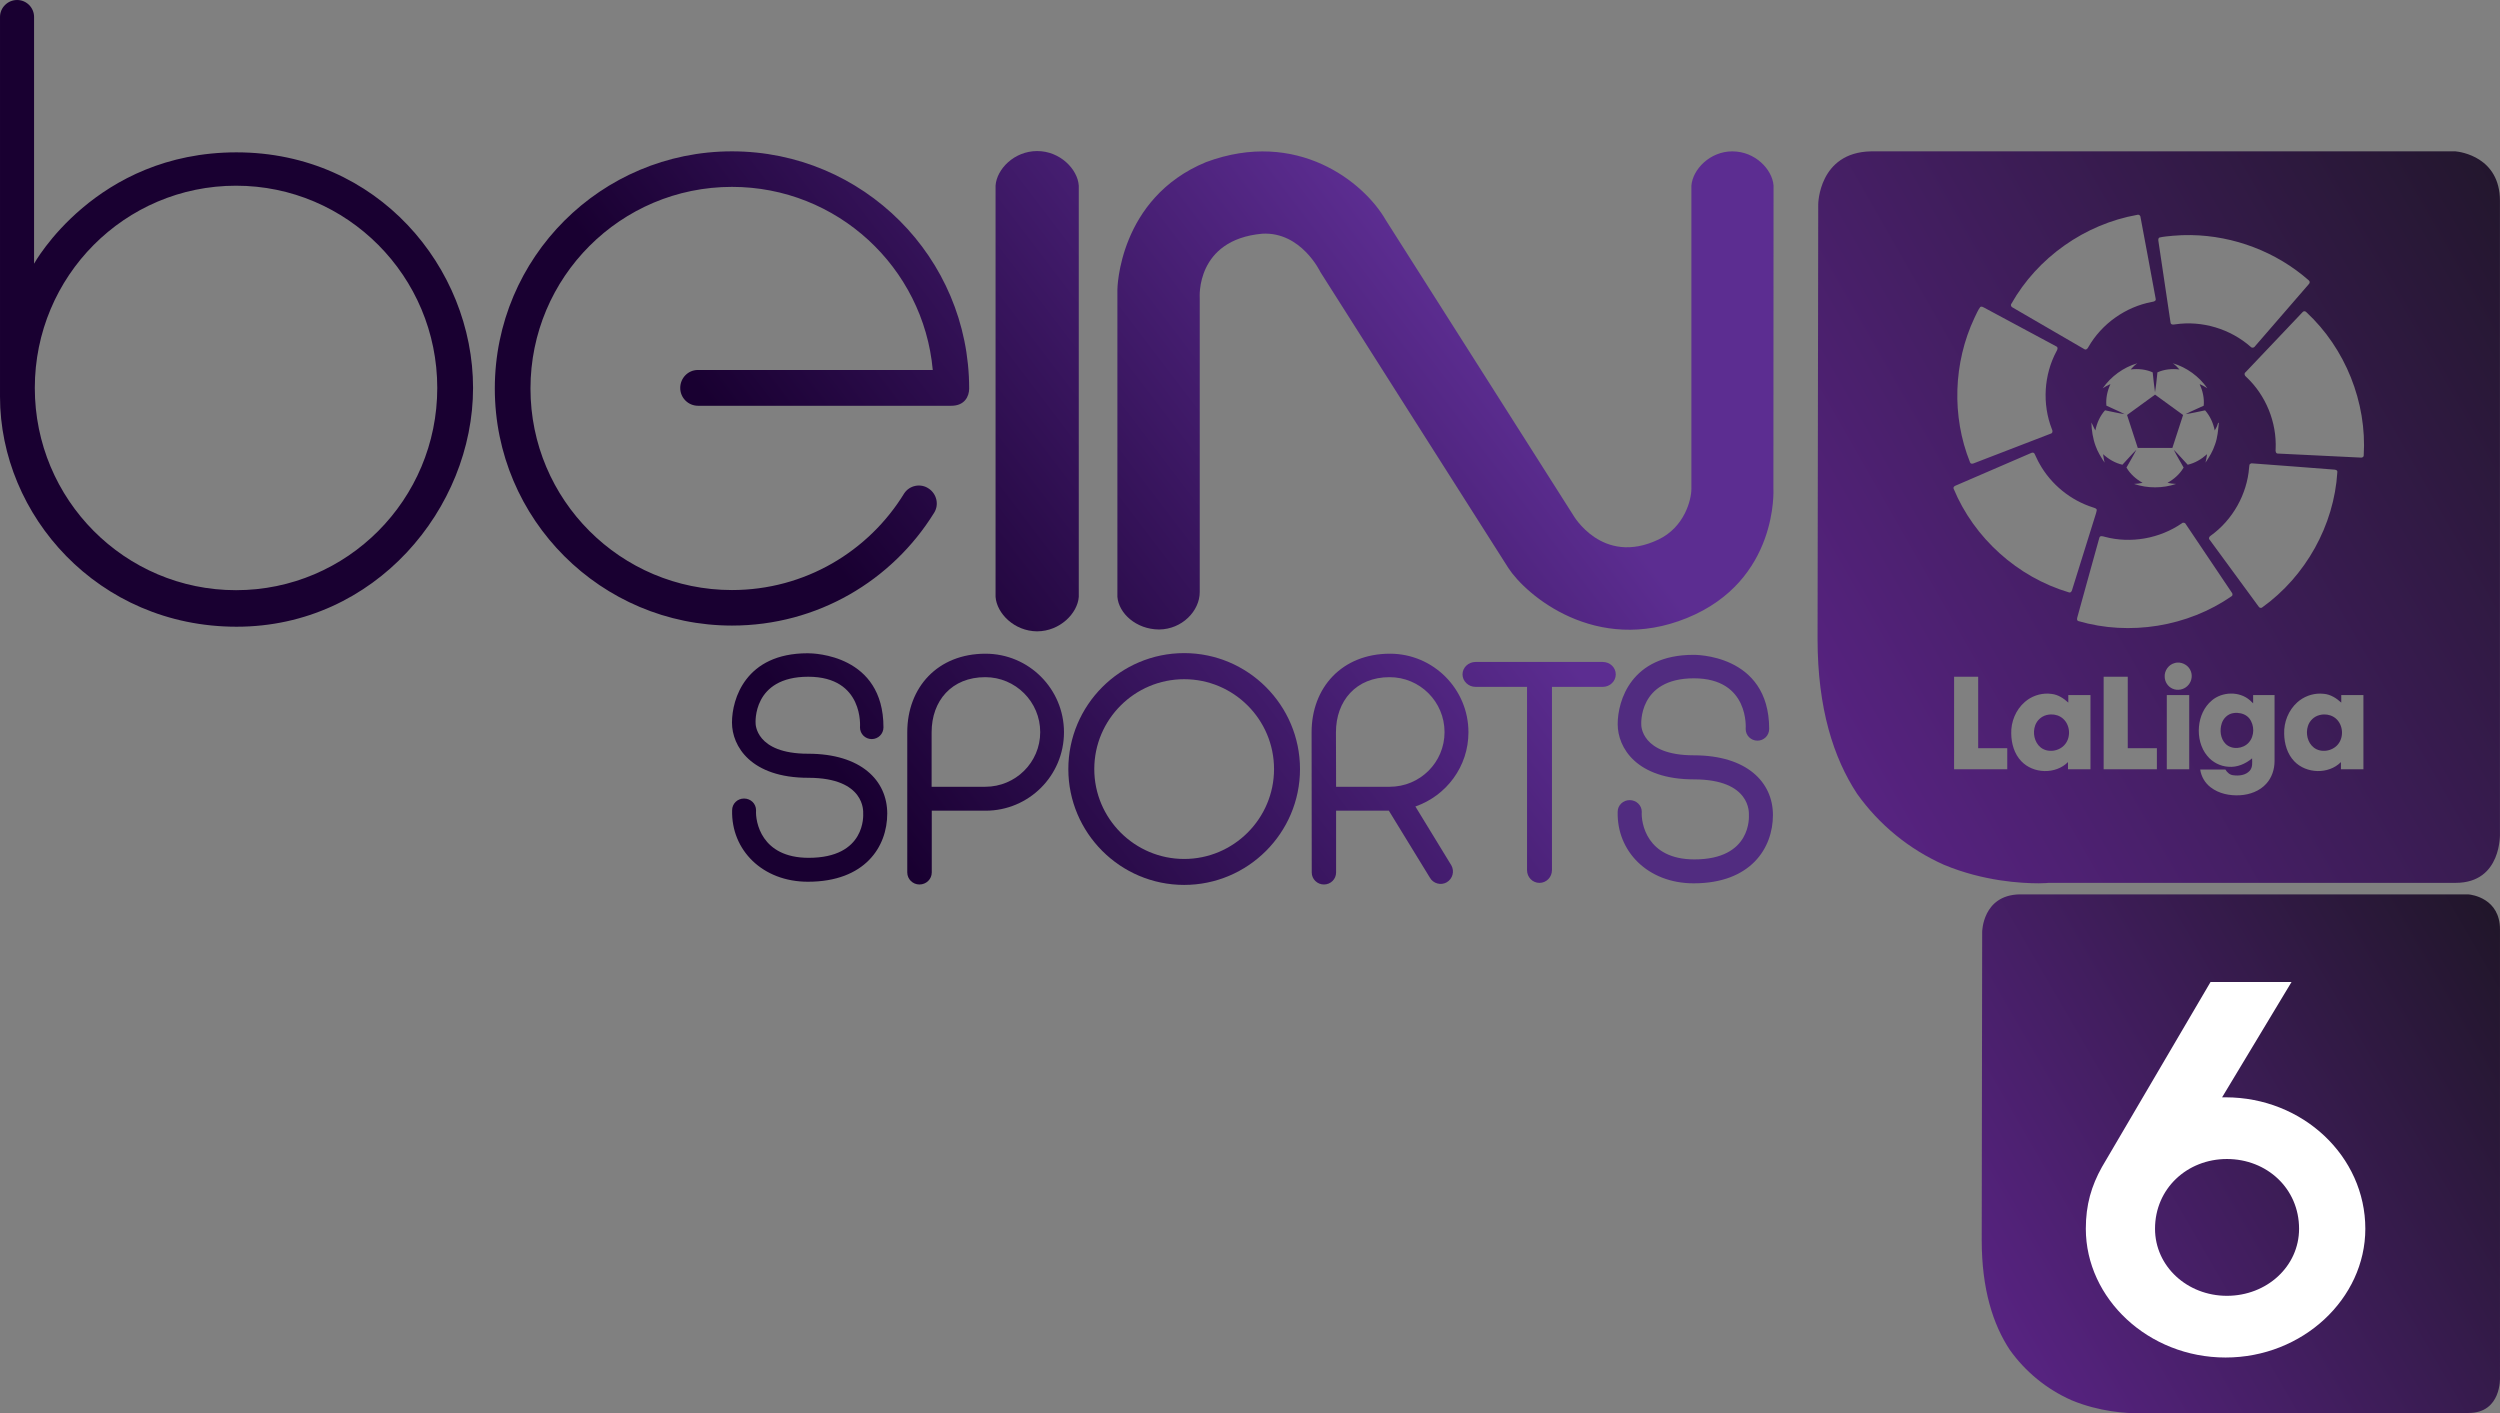 <?xml version="1.0" encoding="utf-8"?>
<!-- Generator: Adobe Illustrator 16.0.0, SVG Export Plug-In . SVG Version: 6.00 Build 0)  -->
<!DOCTYPE svg PUBLIC "-//W3C//DTD SVG 1.1//EN" "http://www.w3.org/Graphics/SVG/1.1/DTD/svg11.dtd">
<svg version="1.1" id="Capa_1" xmlns="http://www.w3.org/2000/svg" xmlns:xlink="http://www.w3.org/1999/xlink" x="0px" y="0px"
	 width="599.998px" height="339.186px" viewBox="0 0 599.998 339.186" enable-background="new 0 0 599.998 339.186"
	 xml:space="preserve">
<rect x="0" y="0" width="599.998" height="339.186" fill="#808080" stroke="none"/>
<linearGradient id="SVGID_1_" gradientUnits="userSpaceOnUse" x1="-7.938" y1="68.601" x2="-6.938" y2="68.601" gradientTransform="matrix(242.915 -140.257 140.257 242.915 -7259.019 -17604.67)">
	<stop  offset="0" style="stop-color:#572381"/>
	<stop  offset="1" style="stop-color:#111211"/>
</linearGradient>
<path fill="url(#SVGID_1_)" d="M588.2,36.324c-46.858-0.001-97.918,0.001-139.196,0.002c-12.53,0.267-12.631,12.688-12.631,12.688
	l-0.159,104.338c0,16.682,3.84,28.567,9.489,37.157c5.279,7.41,12.471,13.32,20.897,17.062c9.489,3.938,18.552,4.422,22.711,4.422
	c1.538,0,2.398-0.11,2.398-0.11h97.657c11.147,0,10.62-11.938,10.62-11.938V48.214c0-10.506-9.439-11.787-10.723-11.896H588.2
	V36.324z M513.232,51.539c0.29,0.052,0.5,0.326,0.5,0.635c1.21,6.513,2.448,13.02,3.63,19.533c0.141,0.559-0.5,0.7-0.91,0.756
	c-6.312,1.188-12.028,5.229-15.229,10.806c-0.17,0.396-0.59,0.837-1.04,0.496c-5.71-3.298-11.397-6.622-17.101-9.931
	c-0.34-0.135-0.609-0.535-0.38-0.883c6.261-11.129,17.67-19.156,30.229-21.384C513.042,51.531,513.142,51.521,513.232,51.539z
	 M525.852,56.422c10.289,0.158,20.499,4.035,28.229,10.845c0.311,0.2,0.319,0.667,0.051,0.903c-4.32,4.995-8.642,9.979-12.96,14.968
	c-0.24,0.378-0.75,0.417-1.04,0.073c-4.87-4.277-11.62-6.315-18.04-5.375c-0.409,0.063-1.079,0.188-1.159-0.389
	c-0.988-6.483-1.92-12.979-2.898-19.465c-0.05-0.343-0.141-0.846,0.28-0.988c1.028-0.235,2.09-0.295,3.13-0.408v-0.002
	C522.911,56.452,524.382,56.398,525.852,56.422z M475.523,73.594c0.237-0.009,0.487,0.148,0.698,0.257
	c5.762,3.104,11.539,6.17,17.289,9.284c0.479,0.226,0.29,0.783,0.063,1.133c-3.051,5.669-3.473,12.67-1.143,18.668
	c0.24,0.41,0.271,1.04-0.311,1.16c-6.109,2.369-12.229,4.71-18.34,7.069c-0.34,0.188-0.859,0.2-0.989-0.25
	c-4.421-11.034-3.979-23.866,1.069-34.609c0.449-0.887,0.811-1.839,1.41-2.64C475.353,73.619,475.433,73.598,475.523,73.594
	L475.523,73.594z M553.081,74.698c0.17,0.011,0.329,0.091,0.449,0.229c9.358,8.685,14.54,21.646,13.76,34.391
	c0,0.41-0.449,0.569-0.778,0.5c-6.59-0.318-13.17-0.631-19.75-0.961c-0.608,0.063-0.681-0.64-0.608-1.08
	c0.29-6.438-2.359-12.936-7.068-17.329c-0.381-0.26-0.58-0.823-0.131-1.138c4.551-4.81,9.107-9.622,13.681-14.416
	C552.751,74.748,552.922,74.688,553.081,74.698L553.081,74.698z M521.482,87.186c3.34,0.987,6.277,3.146,8.277,5.993
	c-0.59-0.378-1.198-0.71-1.84-0.994c0.729,1.617,1.141,3.396,0.97,5.181c-1.438,0.689-2.93,1.277-4.34,2.027
	c1.569-0.226,3.119-0.603,4.67-0.912c1.199,1.361,1.96,3.058,2.313,4.826c0.229-0.421,0.51-0.83,0.641-1.29
	c0.069-0.2,0.102-0.551,0.352-0.58c-0.172,1.771-0.302,3.58-0.932,5.271c-0.5,1.561-1.359,2.96-2.271,4.317
	c0.158-0.67,0.271-1.34,0.368-2.021c-1.318,1.188-2.891,2.131-4.641,2.53c-1.119-1.183-2.181-2.433-3.341-3.58
	c0.721,1.46,1.58,2.84,2.359,4.26c-0.909,1.561-2.301,2.79-3.869,3.66c0.68,0.141,1.369,0.26,2.068,0.271
	c-3.261,1.09-6.852,1.09-10.108,0c0.699-0.021,1.38-0.131,2.062-0.271c-1.569-0.87-2.96-2.103-3.87-3.66
	c0.79-1.42,1.642-2.811,2.37-4.26c-1.16,1.147-2.222,2.397-3.341,3.58c-1.75-0.399-3.319-1.33-4.641-2.53
	c0.09,0.681,0.21,1.36,0.358,2.03c-0.83-1.263-1.63-2.54-2.141-3.972c-0.671-1.8-0.96-3.738-1.029-5.648
	c0.358,0.608,0.59,1.29,0.96,1.891c0.359-1.771,1.109-3.471,2.318-4.83c1.562,0.314,3.108,0.688,4.688,0.918
	c-1.42-0.746-2.908-1.343-4.358-2.035c-0.17-1.778,0.229-3.56,0.972-5.177c-0.649,0.287-1.271,0.621-1.86,1.009
	c2-2.854,4.95-5.015,8.302-6.002c-0.591,0.428-1.108,0.942-1.59,1.48c1.778-0.21,3.64-0.047,5.288,0.703
	c0.148,1.588,0.342,3.171,0.552,4.752c0.278-1.572,0.409-3.168,0.58-4.756c1.648-0.744,3.5-0.912,5.29-0.695
	C522.592,88.125,522.072,87.615,521.482,87.186L521.482,87.186z M517.212,94.712c-2.239,1.632-4.479,3.253-6.721,4.883
	c0.858,2.633,1.721,5.272,2.568,7.902h8.312c0.859-2.63,1.71-5.271,2.569-7.899C521.701,97.967,519.462,96.333,517.212,94.712z
	 M487.943,108.637c0.147,0.021,0.277,0.108,0.351,0.271c0.399,0.777,0.72,1.6,1.17,2.357c2.76,4.989,7.489,8.84,12.93,10.54
	c0.312,0.13,0.762,0.181,0.83,0.579c-0.08,0.62-0.318,1.19-0.488,1.79l-5.432,17.4c-0.068,0.357-0.37,0.76-0.778,0.59
	c-12.302-3.643-22.749-13.03-27.659-24.88c-0.16-0.4,0.24-0.66,0.561-0.771c6.021-2.601,12.029-5.209,18.063-7.8
	C487.622,108.637,487.792,108.606,487.943,108.637z M540.351,111.196c6.58,0.451,13.16,1.021,19.729,1.5
	c0.36,0,0.94,0.111,0.882,0.593c-0.78,12.8-7.62,25.027-18.03,32.487c-0.318,0.25-0.72,0.08-0.891-0.238
	c-3.909-5.32-7.811-10.629-11.699-15.959c-0.351-0.33-0.141-0.82,0.239-1.021c5.25-3.771,8.71-9.92,9.21-16.37
	c0.051-0.277,0.011-0.601,0.189-0.83C540.072,111.317,540.261,111.237,540.351,111.196L540.351,111.196z M524.152,125.456
	c0.18,0.029,0.34,0.142,0.43,0.33c3.681,5.461,7.351,10.93,11.021,16.398c0.223,0.239,0.303,0.682,0,0.893
	c-10.561,7.329-24.469,9.579-36.809,5.979c-0.45-0.171-0.301-0.72-0.19-1.069c1.762-6.311,3.46-12.63,5.24-18.93
	c0.17-0.62,0.892-0.317,1.312-0.221c6.238,1.67,13.148,0.42,18.47-3.229C523.772,125.466,523.971,125.417,524.152,125.456z
	 M522.531,159.016c1.41-0.091,2.851,0.799,3.3,2.17c0.431,1.188,0.07,2.608-0.859,3.459c-0.92,0.893-2.38,1.16-3.55,0.643
	c-1.107-0.473-1.869-1.631-1.897-2.83c-0.11-1.49,0.948-2.973,2.408-3.33C522.132,159.065,522.331,159.036,522.531,159.016
	L522.531,159.016z M468.983,162.416h5.778v17.159c2.329-0.012,4.648-0.012,6.979,0v5.051h-12.76L468.983,162.416L468.983,162.416z
	 M504.872,162.416h5.789v17.147c2.33,0.012,4.66,0,6.99,0.012v5.051h-12.779V162.416z M535.411,166.456
	c1.67-0.021,3.33,0.51,4.591,1.63c0.26,0.221,0.5,0.471,0.75,0.71c0-0.66-0.011-1.319,0-1.979h5.14c0,5.291,0.012,10.569,0,15.852
	c-0.01,1.961-0.64,3.951-1.979,5.41c-1.579,1.771-3.96,2.641-6.29,2.778c-2.46,0.148-5.069-0.358-7.06-1.897
	c-1.36-1.021-2.28-2.59-2.513-4.279h6.04c0.399,0.67,1.021,1.271,1.83,1.369c1.391,0.199,3.029,0.039,4.021-1.08
	c0.72-0.811,0.59-1.971,0.561-2.971c-1.57,1.33-3.62,2.211-5.7,2.021c-1.938-0.12-3.811-1.08-5.039-2.58
	c-1.631-1.949-2.238-4.59-2.011-7.079c0.21-2.352,1.22-4.699,3.063-6.229v-0.01C532.072,167.045,533.741,166.475,535.411,166.456
	L535.411,166.456z M556.861,166.465c0.29,0,0.58,0.021,0.858,0.052c1.608,0.141,3.021,1.039,4.182,2.108v-1.813h5.318v17.813h-5.398
	v-1.723c-2.95,2.973-8.301,2.82-11.182-0.18c-1.688-1.74-2.398-4.221-2.438-6.601c-0.103-2.813,1.039-5.67,3.147-7.563
	C552.842,167.215,554.851,166.446,556.861,166.465z M491.552,166.465c0.29,0.011,0.58,0.04,0.87,0.08
	c1.529,0.181,2.859,1.05,3.97,2.08v-1.813h5.32c0,5.939,0.01,11.881,0,17.813h-5.4c-0.01-0.569-0.01-1.149,0-1.723
	c-2.97,2.99-8.35,2.82-11.21-0.22c-1.67-1.739-2.367-4.2-2.407-6.567c-0.103-2.86,1.08-5.762,3.26-7.643
	C487.483,167.125,489.522,166.406,491.552,166.465L491.552,166.465z M525.411,166.815v17.813h-5.38v-17.813H525.411z
	 M536.981,171.094c-0.359-0.021-0.722,0-1.069,0.063c-1.279,0.221-2.313,1.25-2.699,2.461c-0.54,1.647-0.318,3.67,0.949,4.93
	c1.511,1.46,4.188,1.199,5.54-0.34c1.41-1.57,1.41-4.149,0.131-5.79C539.141,171.565,538.061,171.145,536.981,171.094z
	 M557.751,171.465c-0.351,0.011-0.689,0.051-1.029,0.142c-1.33,0.311-2.431,1.358-2.83,2.67c-0.561,1.771-0.09,3.949,1.41,5.131
	c1.72,1.35,4.448,0.908,5.812-0.762c1.46-1.771,1.238-4.688-0.5-6.188C559.821,171.765,558.781,171.446,557.751,171.465
	L557.751,171.465z M492.173,171.465c-0.341,0.011-0.688,0.062-1.021,0.15c-1.223,0.318-2.25,1.25-2.689,2.43
	c-0.681,1.812-0.229,4.08,1.279,5.33c1.739,1.398,4.55,0.949,5.897-0.78c1.433-1.779,1.183-4.681-0.567-6.158
	C494.272,171.745,493.222,171.425,492.173,171.465z"/>
<g>
	
		<linearGradient id="SVGID_2_" gradientUnits="userSpaceOnUse" x1="-10.193" y1="70.758" x2="-9.194" y2="70.758" gradientTransform="matrix(124.497 -95.364 95.364 124.497 -5368.001 -9760.889)">
		<stop  offset="0" style="stop-color:#190031"/>
		<stop  offset="0.006" style="stop-color:#190031"/>
		<stop  offset="1" style="stop-color:#5C2D91"/>
	</linearGradient>
	<path fill="url(#SVGID_2_)" d="M0.002,4.069v91.124c0,28.461,23.521,55.22,56.783,55.22c33.262,0,56.749-28.462,56.749-57.307
		c0-28.844-22.895-56.542-56.783-56.542c-33.854,0-48.574,26.724-48.574,26.724V4.07C8.177,1.843,6.368,0,4.108,0
		C1.846-0.002,0.002,1.842,0.002,4.069 M8.353,93.106c0-26.824,21.605-48.536,48.294-48.536c26.651,0,48.295,21.713,48.295,48.536
		c0,26.826-21.643,48.537-48.295,48.537C29.96,141.643,8.353,119.932,8.353,93.106"/>
	
		<linearGradient id="SVGID_3_" gradientUnits="userSpaceOnUse" x1="-10.193" y1="70.758" x2="-9.192" y2="70.758" gradientTransform="matrix(124.497 -95.364 95.364 124.497 -5308.876 -9683.639)">
		<stop  offset="0" style="stop-color:#190031"/>
		<stop  offset="0.006" style="stop-color:#190031"/>
		<stop  offset="1" style="stop-color:#5C2D91"/>
	</linearGradient>
	<path fill="url(#SVGID_3_)" d="M118.754,93.248c0,31.418,25.504,56.889,56.924,56.889c20.493,0,38.41-10.786,48.469-27
		c1.287-1.948,0.694-4.594-1.253-5.881c-1.914-1.321-4.594-0.8-5.88,1.146c-8.525,13.92-23.834,23.208-41.338,23.208
		c-26.722,0-48.361-21.643-48.361-48.361c0-26.724,21.642-48.399,48.361-48.399c25.227,0,45.964,19.313,48.188,43.943h-56.363
		c-2.366,0-4.245,1.949-4.245,4.313c0,2.366,1.914,4.278,4.28,4.278h60.785c3.201,0,4.279-2.262,4.279-4.14
		c0-31.454-25.47-56.923-56.924-56.923C144.259,36.325,118.755,61.794,118.754,93.248"/>
	
		<linearGradient id="SVGID_4_" gradientUnits="userSpaceOnUse" x1="-10.192" y1="70.758" x2="-9.195" y2="70.758" gradientTransform="matrix(124.497 -95.368 95.368 124.497 -5281.774 -9647.856)">
		<stop  offset="0" style="stop-color:#190031"/>
		<stop  offset="0.006" style="stop-color:#190031"/>
		<stop  offset="1" style="stop-color:#5C2D91"/>
	</linearGradient>
	<path fill="url(#SVGID_4_)" d="M248.92,36.254c-5.531,0-9.708,4.35-9.985,8.281v98.709c0.277,3.932,4.454,8.246,9.985,8.278
		c5.497-0.032,9.707-4.35,9.985-8.278V44.535C258.627,40.603,254.417,36.254,248.92,36.254z"/>
	
		<linearGradient id="SVGID_5_" gradientUnits="userSpaceOnUse" x1="-10.194" y1="70.759" x2="-9.193" y2="70.759" gradientTransform="matrix(124.497 -95.364 95.364 124.497 -5245.251 -9600.639)">
		<stop  offset="0" style="stop-color:#190031"/>
		<stop  offset="0.006" style="stop-color:#190031"/>
		<stop  offset="1" style="stop-color:#5C2D91"/>
	</linearGradient>
	<path fill="url(#SVGID_5_)" d="M415.784,36.324c-5.428,0-9.532,4.349-9.849,8.211v72.755c0,2.645-1.635,9.22-7.933,12.212
		c-13.5,6.4-20.459-5.914-20.459-5.914l-44.999-70.839c-5.186-9.014-21.225-21.955-43.074-13.85
		c-21.052,8.664-21.294,30.551-21.294,30.551v73.799c0.313,3.933,4.487,7.793,9.984,7.828c5.532-0.033,9.777-4.453,9.777-8.979
		v-70.63c0,0-1.044-13.917,14.996-15.379c9.359-0.521,13.952,9.187,13.952,9.187s40.987,64.614,45.127,71.053
		c4.178,6.438,20.98,20.877,42.833,12.004c22.097-8.979,20.771-31.104,20.771-31.104l0.034-72.719
		c-0.313-3.861-4.419-8.176-9.849-8.176 M415.776,36.331h0.032H415.776z M278.176,151.077h0.034H278.176z"/>
	
		<linearGradient id="SVGID_6_" gradientUnits="userSpaceOnUse" x1="-10.193" y1="70.758" x2="-9.19" y2="70.758" gradientTransform="matrix(124.497 -95.364 95.364 124.497 -5269.876 -9583.889)">
		<stop  offset="0" style="stop-color:#190031"/>
		<stop  offset="0.006" style="stop-color:#190031"/>
		<stop  offset="1" style="stop-color:#5C2D91"/>
	</linearGradient>
	<path fill="url(#SVGID_6_)" d="M217.743,175.743v33.646c0,1.602,1.321,2.888,2.922,2.888c1.636,0,2.958-1.286,2.958-2.888v-14.822
		h12.908c10.403,0,18.823-8.42,18.823-18.822c0-10.403-8.42-18.857-18.823-18.857C225.015,156.885,217.743,164.992,217.743,175.743
		 M223.588,175.743c0-7.553,4.803-13.224,12.874-13.224c7.271,0,13.188,5.915,13.188,13.188c0,7.271-5.914,13.117-13.188,13.117
		h-12.874V175.743z"/>
	
		<linearGradient id="SVGID_7_" gradientUnits="userSpaceOnUse" x1="-10.195" y1="70.759" x2="-9.192" y2="70.759" gradientTransform="matrix(124.497 -95.364 95.364 124.497 -5248.251 -9555.639)">
		<stop  offset="0" style="stop-color:#190031"/>
		<stop  offset="0.006" style="stop-color:#190031"/>
		<stop  offset="1" style="stop-color:#5C2D91"/>
	</linearGradient>
	<path fill="url(#SVGID_7_)" d="M256.4,184.58c0,15.311,12.456,27.8,27.801,27.8c15.31,0,27.8-12.489,27.8-27.8
		c0-15.347-12.489-27.835-27.8-27.835C268.856,156.745,256.4,169.235,256.4,184.58 M262.628,184.58
		c0-11.898,9.673-21.572,21.572-21.572c11.899,0,21.569,9.674,21.569,21.572c0,11.862-9.67,21.57-21.569,21.57
		C272.302,206.152,262.628,196.444,262.628,184.58"/>
	
		<linearGradient id="SVGID_8_" gradientUnits="userSpaceOnUse" x1="-10.193" y1="70.759" x2="-9.193" y2="70.759" gradientTransform="matrix(124.497 -95.364 95.364 124.497 -5219.126 -9517.764)">
		<stop  offset="0" style="stop-color:#190031"/>
		<stop  offset="0.006" style="stop-color:#190031"/>
		<stop  offset="1" style="stop-color:#5C2D91"/>
	</linearGradient>
	<path fill="url(#SVGID_8_)" d="M354.134,158.868c-1.704,0-3.131,1.32-3.131,2.99c0,1.637,1.427,2.992,3.131,2.992h12.354v43.979
		c0,1.705,1.32,3.063,2.992,3.063c1.635,0,2.99-1.354,2.99-3.063v-43.979h12.18c1.737,0,3.132-1.355,3.132-2.992
		c0-1.67-1.395-2.99-3.132-2.99H354.134z"/>
	
		<linearGradient id="SVGID_9_" gradientUnits="userSpaceOnUse" x1="-10.193" y1="70.758" x2="-9.196" y2="70.758" gradientTransform="matrix(124.497 -95.364 95.364 124.497 -5281.626 -9599.264)">
		<stop  offset="0" style="stop-color:#190031"/>
		<stop  offset="0.006" style="stop-color:#190031"/>
		<stop  offset="1" style="stop-color:#5C2D91"/>
	</linearGradient>
	<path fill="url(#SVGID_9_)" d="M193.837,156.782c-14.926,0-18.162,10.992-18.162,16.631c0,5.672,4.523,13.256,18.303,13.256
		c13.778,0,13.187,8.212,13.187,8.523c0,0.313,0.767,10.719-13.15,10.684c-11.379-0.034-12.735-8.732-12.563-11.412
		c0-1.604-1.287-2.817-2.888-2.817c-1.565,0-2.854,1.218-2.854,2.817c-0.243,9.533,7.272,17.152,18.197,17.152
		c13.709,0,19.033-8.422,19.033-16.354s-6.265-14.369-18.998-14.369c-12.734,0-12.596-7.308-12.596-7.308
		s-0.835-11.169,12.631-11.169c13.465,0,12.421,12.145,12.421,12.145c0,1.564,1.253,2.817,2.817,2.817
		c1.565,0,2.818-1.253,2.818-2.817c0-17.433-16.736-17.777-18.093-17.777L193.837,156.782"/>
	
		<linearGradient id="SVGID_10_" gradientUnits="userSpaceOnUse" x1="-10.191" y1="70.759" x2="-9.194" y2="70.759" gradientTransform="matrix(124.497 -95.364 95.364 124.497 -5228.876 -9530.389)">
		<stop  offset="0" style="stop-color:#190031"/>
		<stop  offset="0.006" style="stop-color:#190031"/>
		<stop  offset="1" style="stop-color:#5C2D91"/>
	</linearGradient>
	<path fill="url(#SVGID_10_)" d="M314.781,175.743l0.035,33.646c0,1.602,1.319,2.888,2.922,2.888c1.636,0,2.923-1.286,2.923-2.888
		v-14.822h12.665l9.848,16.074c0.801,1.427,2.646,1.914,4.036,1.112c1.427-0.835,1.914-2.646,1.112-4.069l-8.629-14.127
		c7.411-2.574,12.733-9.566,12.733-17.813c0-10.402-8.455-18.857-18.822-18.857C322.089,156.885,314.781,164.993,314.781,175.743
		 M320.628,175.743c0-7.552,4.836-13.223,12.874-13.223c7.307,0,13.188,5.914,13.188,13.188c0,7.271-5.882,13.117-13.188,13.117
		h-12.84L320.628,175.743z"/>
	<path fill="#512C80" d="M418.96,174.942c0,0,1.009-12.145-12.422-12.145c-13.466,0-12.631,11.169-12.631,11.169
		s-0.141,7.308,12.597,7.308c12.734,0,18.998,6.438,18.998,14.336c0,7.935-5.323,16.389-19.032,16.389
		c-10.961,0-18.477-7.654-18.23-17.188c0-1.564,1.32-2.783,2.889-2.783c1.565,0,2.889,1.219,2.889,2.783
		c-0.174,2.713,1.185,11.412,12.563,11.446c13.917,0.033,13.15-10.368,13.15-10.682c0-0.351,0.593-8.525-13.188-8.525
		c-13.778,0-18.302-7.584-18.302-13.256c0-5.637,3.234-16.632,18.162-16.632c0,0,18.195-0.385,18.195,17.778
		c0,1.563-1.252,2.817-2.816,2.817C420.213,177.76,418.96,176.506,418.96,174.942"/>
</g>
<linearGradient id="SVGID_11_" gradientUnits="userSpaceOnUse" x1="-9.172" y1="70.717" x2="-8.173" y2="70.717" gradientTransform="matrix(172.203 -99.428 99.428 172.203 -4976.222 -12776.451)">
	<stop  offset="0" style="stop-color:#572381"/>
	<stop  offset="1" style="stop-color:#111211"/>
</linearGradient>
<path fill="url(#SVGID_11_)" d="M484.678,214.649c-8.882,0.188-8.958,8.995-8.958,8.995l-0.111,73.966
	c0,11.829,2.722,20.26,6.729,26.345c3.741,5.253,8.844,9.446,14.814,12.095c6.729,2.798,13.151,3.138,16.103,3.138
	c1.096,0,1.699-0.076,1.699-0.076h77.52c7.898,0,7.521-8.466,7.521-8.466V223.077c0-7.445-6.689-8.354-7.599-8.43h-0.757
	L484.678,214.649L484.678,214.649z"/>
<path fill="#FFFFFF" d="M530.532,235.672h19.44L533.3,263.356h0.837c18.541,0,33.54,14.163,33.54,31.546
	c0,16.738-14.999,30.902-33.54,30.902s-33.542-14.164-33.542-30.902c0-5.796,1.353-10.3,3.862-14.808L530.532,235.672z
	 M534.458,278.161c-9.528,0-17.254,7.082-17.254,16.74c0,9.013,7.726,16.094,17.254,16.094c9.593,0,17.317-7.081,17.317-16.094
	C551.775,285.243,544.051,278.161,534.458,278.161z"/>
</svg>
